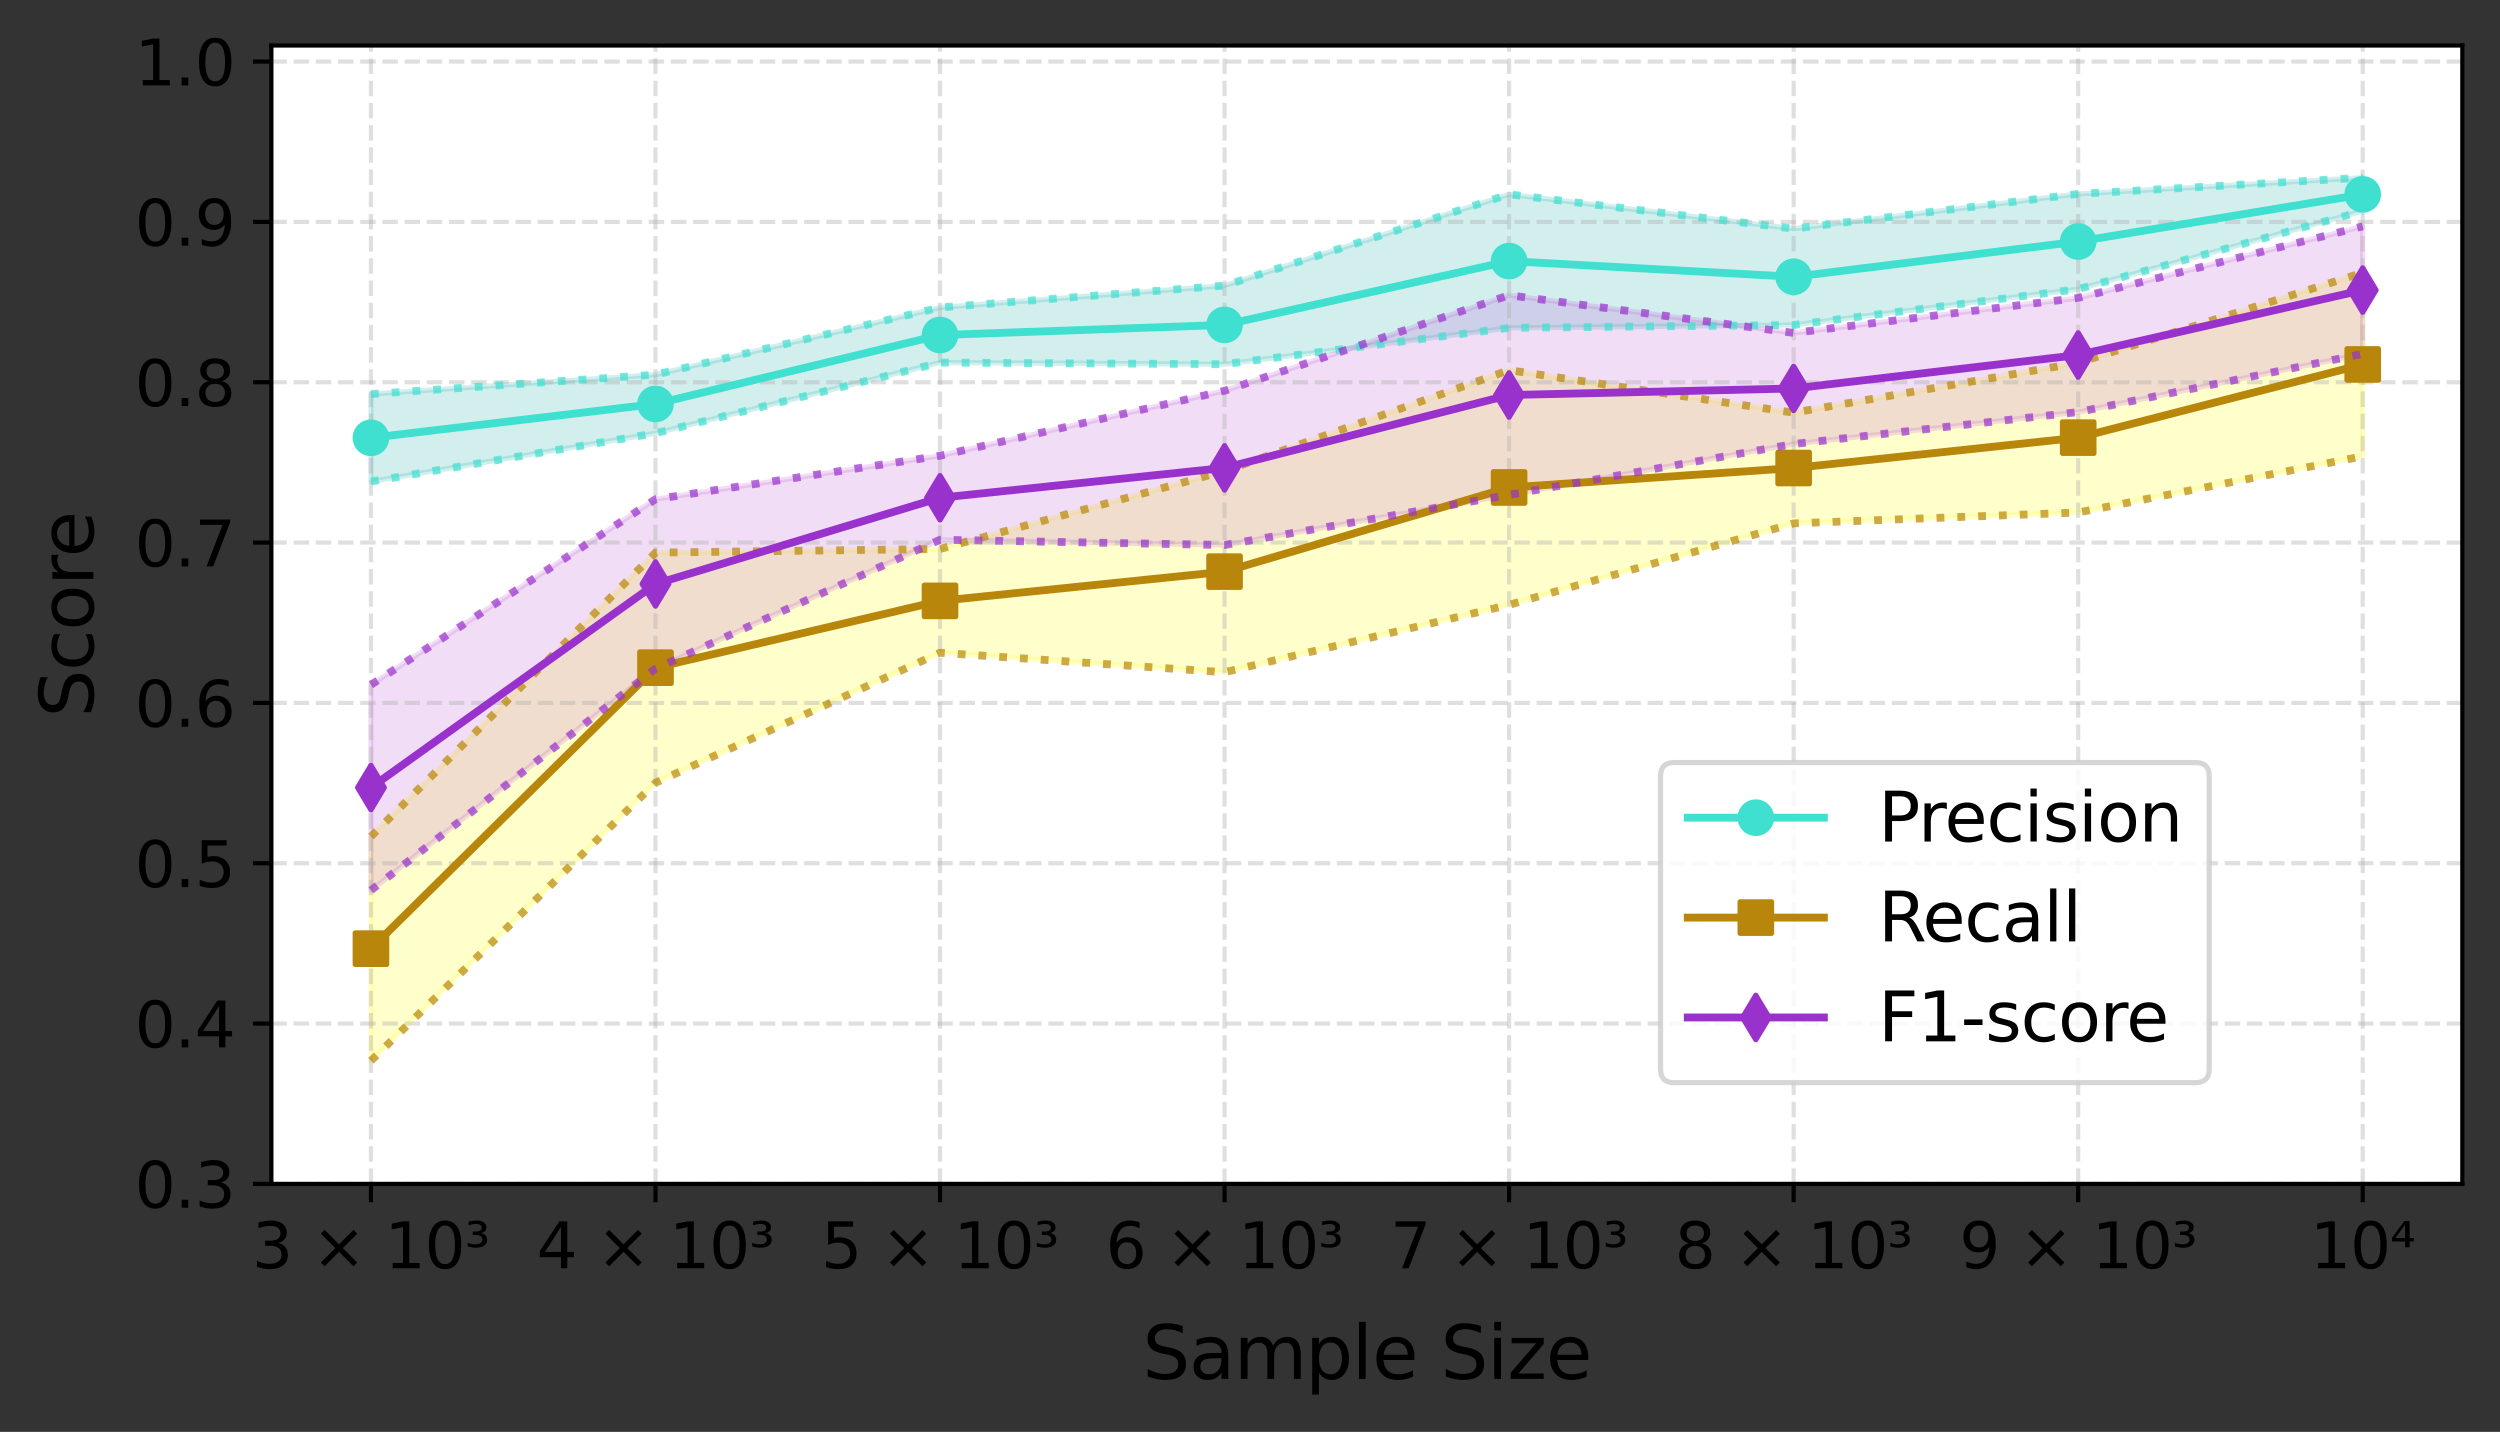 <?xml version="1.0" encoding="utf-8" standalone="no"?>
<!DOCTYPE svg PUBLIC "-//W3C//DTD SVG 1.1//EN"
  "http://www.w3.org/Graphics/SVG/1.1/DTD/svg11.dtd">
<svg xmlns:xlink="http://www.w3.org/1999/xlink" width="477.533pt" height="273.5pt" viewBox="0 0 477.533 273.5" xmlns="http://www.w3.org/2000/svg" version="1.1">
 <rect x="0" y="0" width="477.533" height="273.5" fill="#333333" stroke="none"/>
 <defs>
  <style type="text/css">*{stroke-linejoin: round; stroke-linecap: butt}</style>
 </defs>
 <g id="figure_1">
  <g id="patch_1">
   <path d="M 0 273.5 
L 477.533 273.5 
L 477.533 0 
L 0 0 
L 0 273.5 
z
" style="fill: none"/>
  </g>
  <g id="axes_1">
   <g id="patch_2">
    <path d="M 51.833 226.137 
L 470.333 226.137 
L 470.333 8.697 
L 51.833 8.697 
z
" style="fill: #ffffff"/>
   </g>
   <g id="PolyCollection_1">
    <defs>
     <path id="m865edeae38" d="M 70.856 -198.227 
L 70.856 -181.518 
L 125.207 -190.754 
L 179.557 -204.242 
L 233.908 -203.937 
L 288.258 -210.871 
L 342.609 -211.429 
L 396.96 -218.275 
L 451.31 -233.193 
L 451.31 -239.554 
L 451.31 -239.554 
L 396.96 -236.458 
L 342.609 -229.815 
L 288.258 -236.38 
L 233.908 -218.945 
L 179.557 -214.766 
L 125.207 -201.932 
L 70.856 -198.227 
z
" style="stroke: #20b2aa; stroke-opacity: 0.2"/>
    </defs>
    <g clip-path="url(#pf0fdf00e64)">
     <use xlink:href="#m865edeae38" x="0" y="273.5" style="fill: #20b2aa; fill-opacity: 0.2; stroke: #20b2aa; stroke-opacity: 0.2"/>
    </g>
   </g>
   <g id="PolyCollection_2">
    <defs>
     <path id="mee6e43aada" d="M 70.856 -113.708 
L 70.856 -70.878 
L 125.207 -123.984 
L 179.557 -148.816 
L 233.908 -145.096 
L 288.258 -157.972 
L 342.609 -173.527 
L 396.96 -175.608 
L 451.31 -186.348 
L 451.31 -221.415 
L 451.31 -221.415 
L 396.96 -204.205 
L 342.609 -194.671 
L 288.258 -202.801 
L 233.908 -183.527 
L 179.557 -168.637 
L 125.207 -167.942 
L 70.856 -113.708 
z
" style="stroke: #ffff00; stroke-opacity: 0.2"/>
    </defs>
    <g clip-path="url(#pf0fdf00e64)">
     <use xlink:href="#mee6e43aada" x="0" y="273.5" style="fill: #ffff00; fill-opacity: 0.2; stroke: #ffff00; stroke-opacity: 0.2"/>
    </g>
   </g>
   <g id="PolyCollection_3">
    <defs>
     <path id="mbe417d65ab" d="M 70.856 -142.695 
L 70.856 -103.438 
L 125.207 -145.78 
L 179.557 -170.401 
L 233.908 -169.391 
L 288.258 -178.975 
L 342.609 -188.689 
L 396.96 -194.79 
L 451.31 -205.912 
L 451.31 -230.263 
L 451.31 -230.263 
L 396.96 -216.589 
L 342.609 -209.91 
L 288.258 -217.116 
L 233.908 -198.862 
L 179.557 -186.449 
L 125.207 -178.14 
L 70.856 -142.695 
z
" style="stroke: #ba55d3; stroke-opacity: 0.2"/>
    </defs>
    <g clip-path="url(#pf0fdf00e64)">
     <use xlink:href="#mbe417d65ab" x="0" y="273.5" style="fill: #ba55d3; fill-opacity: 0.2; stroke: #ba55d3; stroke-opacity: 0.2"/>
    </g>
   </g>
   <g id="matplotlib.axis_1">
    <g id="xtick_1">
     <g id="line2d_1">
      <path d="M 70.856 226.137 
L 70.856 8.697 
" clip-path="url(#pf0fdf00e64)" style="fill: none; stroke-dasharray: 2.96,1.28; stroke-dashoffset: 0; stroke: #b0b0b0; stroke-opacity: 0.4; stroke-width: 0.8"/>
     </g>
     <g id="line2d_2">
      <defs>
       <path id="m8a45570d81" d="M 0 0 
L 0 3.5 
" style="stroke: #000000; stroke-width: 0.8"/>
      </defs>
      <g>
       <use xlink:href="#m8a45570d81" x="70.856" y="226.137" style="stroke: #000000; stroke-width: 0.8"/>
      </g>
     </g>
     <g id="text_1">
      <!-- 3 × 10³ -->
      <g transform="translate(48.156 242.255)scale(0.12 -0.12)">
       <defs>
        <path id="DejaVuSans-33" d="M 2597 2516 
Q 3050 2419 3304 2112 
Q 3559 1806 3559 1356 
Q 3559 666 3084 287 
Q 2609 -91 1734 -91 
Q 1441 -91 1130 -33 
Q 819 25 488 141 
L 488 750 
Q 750 597 1062 519 
Q 1375 441 1716 441 
Q 2309 441 2620 675 
Q 2931 909 2931 1356 
Q 2931 1769 2642 2001 
Q 2353 2234 1838 2234 
L 1294 2234 
L 1294 2753 
L 1863 2753 
Q 2328 2753 2575 2939 
Q 2822 3125 2822 3475 
Q 2822 3834 2567 4026 
Q 2313 4219 1838 4219 
Q 1578 4219 1281 4162 
Q 984 4106 628 3988 
L 628 4550 
Q 988 4650 1302 4700 
Q 1616 4750 1894 4750 
Q 2613 4750 3031 4423 
Q 3450 4097 3450 3541 
Q 3450 3153 3228 2886 
Q 3006 2619 2597 2516 
z
" transform="scale(0.016)"/>
        <path id="DejaVuSans-20" transform="scale(0.016)"/>
        <path id="DejaVuSans-d7" d="M 4488 3438 
L 3059 2003 
L 4488 575 
L 4116 197 
L 2681 1631 
L 1247 197 
L 878 575 
L 2303 2003 
L 878 3438 
L 1247 3816 
L 2681 2381 
L 4116 3816 
L 4488 3438 
z
" transform="scale(0.016)"/>
        <path id="DejaVuSans-31" d="M 794 531 
L 1825 531 
L 1825 4091 
L 703 3866 
L 703 4441 
L 1819 4666 
L 2450 4666 
L 2450 531 
L 3481 531 
L 3481 0 
L 794 0 
L 794 531 
z
" transform="scale(0.016)"/>
        <path id="DejaVuSans-30" d="M 2034 4250 
Q 1547 4250 1301 3770 
Q 1056 3291 1056 2328 
Q 1056 1369 1301 889 
Q 1547 409 2034 409 
Q 2525 409 2770 889 
Q 3016 1369 3016 2328 
Q 3016 3291 2770 3770 
Q 2525 4250 2034 4250 
z
M 2034 4750 
Q 2819 4750 3233 4129 
Q 3647 3509 3647 2328 
Q 3647 1150 3233 529 
Q 2819 -91 2034 -91 
Q 1250 -91 836 529 
Q 422 1150 422 2328 
Q 422 3509 836 4129 
Q 1250 4750 2034 4750 
z
" transform="scale(0.016)"/>
        <path id="DejaVuSans-b3" d="M 1638 3500 
Q 1925 3444 2083 3273 
Q 2241 3103 2241 2847 
Q 2241 2459 1944 2250 
Q 1647 2041 1094 2041 
Q 916 2041 720 2073 
Q 525 2106 306 2169 
L 306 2547 
Q 469 2463 655 2422 
Q 841 2381 1050 2381 
Q 1391 2381 1578 2504 
Q 1766 2628 1766 2847 
Q 1766 3078 1592 3197 
Q 1419 3316 1081 3316 
L 813 3316 
L 813 3653 
L 1106 3653 
Q 1400 3653 1551 3751 
Q 1703 3850 1703 4038 
Q 1703 4219 1547 4314 
Q 1391 4409 1094 4409 
Q 969 4409 809 4381 
Q 650 4353 397 4281 
L 397 4641 
Q 625 4694 825 4722 
Q 1025 4750 1197 4750 
Q 1647 4750 1911 4565 
Q 2175 4381 2175 4072 
Q 2175 3856 2034 3706 
Q 1894 3556 1638 3500 
z
" transform="scale(0.016)"/>
       </defs>
       <use xlink:href="#DejaVuSans-33"/>
       <use xlink:href="#DejaVuSans-20" x="63.623"/>
       <use xlink:href="#DejaVuSans-d7" x="95.41"/>
       <use xlink:href="#DejaVuSans-20" x="179.199"/>
       <use xlink:href="#DejaVuSans-31" x="210.986"/>
       <use xlink:href="#DejaVuSans-30" x="274.609"/>
       <use xlink:href="#DejaVuSans-b3" x="338.232"/>
      </g>
     </g>
    </g>
    <g id="xtick_2">
     <g id="line2d_3">
      <path d="M 125.207 226.137 
L 125.207 8.697 
" clip-path="url(#pf0fdf00e64)" style="fill: none; stroke-dasharray: 2.96,1.28; stroke-dashoffset: 0; stroke: #b0b0b0; stroke-opacity: 0.4; stroke-width: 0.8"/>
     </g>
     <g id="line2d_4">
      <g>
       <use xlink:href="#m8a45570d81" x="125.207" y="226.137" style="stroke: #000000; stroke-width: 0.8"/>
      </g>
     </g>
     <g id="text_2">
      <!-- 4 × 10³ -->
      <g transform="translate(102.507 242.255)scale(0.12 -0.12)">
       <defs>
        <path id="DejaVuSans-34" d="M 2419 4116 
L 825 1625 
L 2419 1625 
L 2419 4116 
z
M 2253 4666 
L 3047 4666 
L 3047 1625 
L 3713 1625 
L 3713 1100 
L 3047 1100 
L 3047 0 
L 2419 0 
L 2419 1100 
L 313 1100 
L 313 1709 
L 2253 4666 
z
" transform="scale(0.016)"/>
       </defs>
       <use xlink:href="#DejaVuSans-34"/>
       <use xlink:href="#DejaVuSans-20" x="63.623"/>
       <use xlink:href="#DejaVuSans-d7" x="95.41"/>
       <use xlink:href="#DejaVuSans-20" x="179.199"/>
       <use xlink:href="#DejaVuSans-31" x="210.986"/>
       <use xlink:href="#DejaVuSans-30" x="274.609"/>
       <use xlink:href="#DejaVuSans-b3" x="338.232"/>
      </g>
     </g>
    </g>
    <g id="xtick_3">
     <g id="line2d_5">
      <path d="M 179.557 226.137 
L 179.557 8.697 
" clip-path="url(#pf0fdf00e64)" style="fill: none; stroke-dasharray: 2.96,1.28; stroke-dashoffset: 0; stroke: #b0b0b0; stroke-opacity: 0.4; stroke-width: 0.8"/>
     </g>
     <g id="line2d_6">
      <g>
       <use xlink:href="#m8a45570d81" x="179.557" y="226.137" style="stroke: #000000; stroke-width: 0.8"/>
      </g>
     </g>
     <g id="text_3">
      <!-- 5 × 10³ -->
      <g transform="translate(156.857 242.255)scale(0.12 -0.12)">
       <defs>
        <path id="DejaVuSans-35" d="M 691 4666 
L 3169 4666 
L 3169 4134 
L 1269 4134 
L 1269 2991 
Q 1406 3038 1543 3061 
Q 1681 3084 1819 3084 
Q 2600 3084 3056 2656 
Q 3513 2228 3513 1497 
Q 3513 744 3044 326 
Q 2575 -91 1722 -91 
Q 1428 -91 1123 -41 
Q 819 9 494 109 
L 494 744 
Q 775 591 1075 516 
Q 1375 441 1709 441 
Q 2250 441 2565 725 
Q 2881 1009 2881 1497 
Q 2881 1984 2565 2268 
Q 2250 2553 1709 2553 
Q 1456 2553 1204 2497 
Q 953 2441 691 2322 
L 691 4666 
z
" transform="scale(0.016)"/>
       </defs>
       <use xlink:href="#DejaVuSans-35"/>
       <use xlink:href="#DejaVuSans-20" x="63.623"/>
       <use xlink:href="#DejaVuSans-d7" x="95.41"/>
       <use xlink:href="#DejaVuSans-20" x="179.199"/>
       <use xlink:href="#DejaVuSans-31" x="210.986"/>
       <use xlink:href="#DejaVuSans-30" x="274.609"/>
       <use xlink:href="#DejaVuSans-b3" x="338.232"/>
      </g>
     </g>
    </g>
    <g id="xtick_4">
     <g id="line2d_7">
      <path d="M 233.908 226.137 
L 233.908 8.697 
" clip-path="url(#pf0fdf00e64)" style="fill: none; stroke-dasharray: 2.96,1.28; stroke-dashoffset: 0; stroke: #b0b0b0; stroke-opacity: 0.4; stroke-width: 0.8"/>
     </g>
     <g id="line2d_8">
      <g>
       <use xlink:href="#m8a45570d81" x="233.908" y="226.137" style="stroke: #000000; stroke-width: 0.8"/>
      </g>
     </g>
     <g id="text_4">
      <!-- 6 × 10³ -->
      <g transform="translate(211.208 242.255)scale(0.12 -0.12)">
       <defs>
        <path id="DejaVuSans-36" d="M 2113 2584 
Q 1688 2584 1439 2293 
Q 1191 2003 1191 1497 
Q 1191 994 1439 701 
Q 1688 409 2113 409 
Q 2538 409 2786 701 
Q 3034 994 3034 1497 
Q 3034 2003 2786 2293 
Q 2538 2584 2113 2584 
z
M 3366 4563 
L 3366 3988 
Q 3128 4100 2886 4159 
Q 2644 4219 2406 4219 
Q 1781 4219 1451 3797 
Q 1122 3375 1075 2522 
Q 1259 2794 1537 2939 
Q 1816 3084 2150 3084 
Q 2853 3084 3261 2657 
Q 3669 2231 3669 1497 
Q 3669 778 3244 343 
Q 2819 -91 2113 -91 
Q 1303 -91 875 529 
Q 447 1150 447 2328 
Q 447 3434 972 4092 
Q 1497 4750 2381 4750 
Q 2619 4750 2861 4703 
Q 3103 4656 3366 4563 
z
" transform="scale(0.016)"/>
       </defs>
       <use xlink:href="#DejaVuSans-36"/>
       <use xlink:href="#DejaVuSans-20" x="63.623"/>
       <use xlink:href="#DejaVuSans-d7" x="95.41"/>
       <use xlink:href="#DejaVuSans-20" x="179.199"/>
       <use xlink:href="#DejaVuSans-31" x="210.986"/>
       <use xlink:href="#DejaVuSans-30" x="274.609"/>
       <use xlink:href="#DejaVuSans-b3" x="338.232"/>
      </g>
     </g>
    </g>
    <g id="xtick_5">
     <g id="line2d_9">
      <path d="M 288.258 226.137 
L 288.258 8.697 
" clip-path="url(#pf0fdf00e64)" style="fill: none; stroke-dasharray: 2.96,1.28; stroke-dashoffset: 0; stroke: #b0b0b0; stroke-opacity: 0.4; stroke-width: 0.8"/>
     </g>
     <g id="line2d_10">
      <g>
       <use xlink:href="#m8a45570d81" x="288.258" y="226.137" style="stroke: #000000; stroke-width: 0.8"/>
      </g>
     </g>
     <g id="text_5">
      <!-- 7 × 10³ -->
      <g transform="translate(265.559 242.255)scale(0.12 -0.12)">
       <defs>
        <path id="DejaVuSans-37" d="M 525 4666 
L 3525 4666 
L 3525 4397 
L 1831 0 
L 1172 0 
L 2766 4134 
L 525 4134 
L 525 4666 
z
" transform="scale(0.016)"/>
       </defs>
       <use xlink:href="#DejaVuSans-37"/>
       <use xlink:href="#DejaVuSans-20" x="63.623"/>
       <use xlink:href="#DejaVuSans-d7" x="95.41"/>
       <use xlink:href="#DejaVuSans-20" x="179.199"/>
       <use xlink:href="#DejaVuSans-31" x="210.986"/>
       <use xlink:href="#DejaVuSans-30" x="274.609"/>
       <use xlink:href="#DejaVuSans-b3" x="338.232"/>
      </g>
     </g>
    </g>
    <g id="xtick_6">
     <g id="line2d_11">
      <path d="M 342.609 226.137 
L 342.609 8.697 
" clip-path="url(#pf0fdf00e64)" style="fill: none; stroke-dasharray: 2.96,1.28; stroke-dashoffset: 0; stroke: #b0b0b0; stroke-opacity: 0.4; stroke-width: 0.8"/>
     </g>
     <g id="line2d_12">
      <g>
       <use xlink:href="#m8a45570d81" x="342.609" y="226.137" style="stroke: #000000; stroke-width: 0.8"/>
      </g>
     </g>
     <g id="text_6">
      <!-- 8 × 10³ -->
      <g transform="translate(319.909 242.255)scale(0.12 -0.12)">
       <defs>
        <path id="DejaVuSans-38" d="M 2034 2216 
Q 1584 2216 1326 1975 
Q 1069 1734 1069 1313 
Q 1069 891 1326 650 
Q 1584 409 2034 409 
Q 2484 409 2743 651 
Q 3003 894 3003 1313 
Q 3003 1734 2745 1975 
Q 2488 2216 2034 2216 
z
M 1403 2484 
Q 997 2584 770 2862 
Q 544 3141 544 3541 
Q 544 4100 942 4425 
Q 1341 4750 2034 4750 
Q 2731 4750 3128 4425 
Q 3525 4100 3525 3541 
Q 3525 3141 3298 2862 
Q 3072 2584 2669 2484 
Q 3125 2378 3379 2068 
Q 3634 1759 3634 1313 
Q 3634 634 3220 271 
Q 2806 -91 2034 -91 
Q 1263 -91 848 271 
Q 434 634 434 1313 
Q 434 1759 690 2068 
Q 947 2378 1403 2484 
z
M 1172 3481 
Q 1172 3119 1398 2916 
Q 1625 2713 2034 2713 
Q 2441 2713 2670 2916 
Q 2900 3119 2900 3481 
Q 2900 3844 2670 4047 
Q 2441 4250 2034 4250 
Q 1625 4250 1398 4047 
Q 1172 3844 1172 3481 
z
" transform="scale(0.016)"/>
       </defs>
       <use xlink:href="#DejaVuSans-38"/>
       <use xlink:href="#DejaVuSans-20" x="63.623"/>
       <use xlink:href="#DejaVuSans-d7" x="95.41"/>
       <use xlink:href="#DejaVuSans-20" x="179.199"/>
       <use xlink:href="#DejaVuSans-31" x="210.986"/>
       <use xlink:href="#DejaVuSans-30" x="274.609"/>
       <use xlink:href="#DejaVuSans-b3" x="338.232"/>
      </g>
     </g>
    </g>
    <g id="xtick_7">
     <g id="line2d_13">
      <path d="M 396.96 226.137 
L 396.96 8.697 
" clip-path="url(#pf0fdf00e64)" style="fill: none; stroke-dasharray: 2.96,1.28; stroke-dashoffset: 0; stroke: #b0b0b0; stroke-opacity: 0.4; stroke-width: 0.8"/>
     </g>
     <g id="line2d_14">
      <g>
       <use xlink:href="#m8a45570d81" x="396.96" y="226.137" style="stroke: #000000; stroke-width: 0.8"/>
      </g>
     </g>
     <g id="text_7">
      <!-- 9 × 10³ -->
      <g transform="translate(374.26 242.255)scale(0.12 -0.12)">
       <defs>
        <path id="DejaVuSans-39" d="M 703 97 
L 703 672 
Q 941 559 1184 500 
Q 1428 441 1663 441 
Q 2288 441 2617 861 
Q 2947 1281 2994 2138 
Q 2813 1869 2534 1725 
Q 2256 1581 1919 1581 
Q 1219 1581 811 2004 
Q 403 2428 403 3163 
Q 403 3881 828 4315 
Q 1253 4750 1959 4750 
Q 2769 4750 3195 4129 
Q 3622 3509 3622 2328 
Q 3622 1225 3098 567 
Q 2575 -91 1691 -91 
Q 1453 -91 1209 -44 
Q 966 3 703 97 
z
M 1959 2075 
Q 2384 2075 2632 2365 
Q 2881 2656 2881 3163 
Q 2881 3666 2632 3958 
Q 2384 4250 1959 4250 
Q 1534 4250 1286 3958 
Q 1038 3666 1038 3163 
Q 1038 2656 1286 2365 
Q 1534 2075 1959 2075 
z
" transform="scale(0.016)"/>
       </defs>
       <use xlink:href="#DejaVuSans-39"/>
       <use xlink:href="#DejaVuSans-20" x="63.623"/>
       <use xlink:href="#DejaVuSans-d7" x="95.41"/>
       <use xlink:href="#DejaVuSans-20" x="179.199"/>
       <use xlink:href="#DejaVuSans-31" x="210.986"/>
       <use xlink:href="#DejaVuSans-30" x="274.609"/>
       <use xlink:href="#DejaVuSans-b3" x="338.232"/>
      </g>
     </g>
    </g>
    <g id="xtick_8">
     <g id="line2d_15">
      <path d="M 451.31 226.137 
L 451.31 8.697 
" clip-path="url(#pf0fdf00e64)" style="fill: none; stroke-dasharray: 2.96,1.28; stroke-dashoffset: 0; stroke: #b0b0b0; stroke-opacity: 0.4; stroke-width: 0.8"/>
     </g>
     <g id="line2d_16">
      <g>
       <use xlink:href="#m8a45570d81" x="451.31" y="226.137" style="stroke: #000000; stroke-width: 0.8"/>
      </g>
     </g>
     <g id="text_8">
      <!-- 10⁴ -->
      <g transform="translate(441.27 242.255)scale(0.12 -0.12)">
       <defs>
        <path id="DejaVuSans-2074" d="M 1491 4319 
L 525 3009 
L 1491 3009 
L 1491 4319 
z
M 1422 4697 
L 1941 4697 
L 1941 3009 
L 2363 3009 
L 2363 2669 
L 1941 2669 
L 1941 2088 
L 1491 2088 
L 1491 2669 
L 197 2669 
L 197 3047 
L 1422 4697 
z
" transform="scale(0.016)"/>
       </defs>
       <use xlink:href="#DejaVuSans-31"/>
       <use xlink:href="#DejaVuSans-30" x="63.623"/>
       <use xlink:href="#DejaVuSans-2074" x="127.246"/>
      </g>
     </g>
    </g>
    <g id="text_9">
     <!-- Sample Size -->
     <g transform="translate(218.241 263.388)scale(0.14 -0.14)">
      <defs>
       <path id="DejaVuSans-53" d="M 3425 4513 
L 3425 3897 
Q 3066 4069 2747 4153 
Q 2428 4238 2131 4238 
Q 1616 4238 1336 4038 
Q 1056 3838 1056 3469 
Q 1056 3159 1242 3001 
Q 1428 2844 1947 2747 
L 2328 2669 
Q 3034 2534 3370 2195 
Q 3706 1856 3706 1288 
Q 3706 609 3251 259 
Q 2797 -91 1919 -91 
Q 1588 -91 1214 -16 
Q 841 59 441 206 
L 441 856 
Q 825 641 1194 531 
Q 1563 422 1919 422 
Q 2459 422 2753 634 
Q 3047 847 3047 1241 
Q 3047 1584 2836 1778 
Q 2625 1972 2144 2069 
L 1759 2144 
Q 1053 2284 737 2584 
Q 422 2884 422 3419 
Q 422 4038 858 4394 
Q 1294 4750 2059 4750 
Q 2388 4750 2728 4690 
Q 3069 4631 3425 4513 
z
" transform="scale(0.016)"/>
       <path id="DejaVuSans-61" d="M 2194 1759 
Q 1497 1759 1228 1600 
Q 959 1441 959 1056 
Q 959 750 1161 570 
Q 1363 391 1709 391 
Q 2188 391 2477 730 
Q 2766 1069 2766 1631 
L 2766 1759 
L 2194 1759 
z
M 3341 1997 
L 3341 0 
L 2766 0 
L 2766 531 
Q 2569 213 2275 61 
Q 1981 -91 1556 -91 
Q 1019 -91 701 211 
Q 384 513 384 1019 
Q 384 1609 779 1909 
Q 1175 2209 1959 2209 
L 2766 2209 
L 2766 2266 
Q 2766 2663 2505 2880 
Q 2244 3097 1772 3097 
Q 1472 3097 1187 3025 
Q 903 2953 641 2809 
L 641 3341 
Q 956 3463 1253 3523 
Q 1550 3584 1831 3584 
Q 2591 3584 2966 3190 
Q 3341 2797 3341 1997 
z
" transform="scale(0.016)"/>
       <path id="DejaVuSans-6d" d="M 3328 2828 
Q 3544 3216 3844 3400 
Q 4144 3584 4550 3584 
Q 5097 3584 5394 3201 
Q 5691 2819 5691 2113 
L 5691 0 
L 5113 0 
L 5113 2094 
Q 5113 2597 4934 2840 
Q 4756 3084 4391 3084 
Q 3944 3084 3684 2787 
Q 3425 2491 3425 1978 
L 3425 0 
L 2847 0 
L 2847 2094 
Q 2847 2600 2669 2842 
Q 2491 3084 2119 3084 
Q 1678 3084 1418 2786 
Q 1159 2488 1159 1978 
L 1159 0 
L 581 0 
L 581 3500 
L 1159 3500 
L 1159 2956 
Q 1356 3278 1631 3431 
Q 1906 3584 2284 3584 
Q 2666 3584 2933 3390 
Q 3200 3197 3328 2828 
z
" transform="scale(0.016)"/>
       <path id="DejaVuSans-70" d="M 1159 525 
L 1159 -1331 
L 581 -1331 
L 581 3500 
L 1159 3500 
L 1159 2969 
Q 1341 3281 1617 3432 
Q 1894 3584 2278 3584 
Q 2916 3584 3314 3078 
Q 3713 2572 3713 1747 
Q 3713 922 3314 415 
Q 2916 -91 2278 -91 
Q 1894 -91 1617 61 
Q 1341 213 1159 525 
z
M 3116 1747 
Q 3116 2381 2855 2742 
Q 2594 3103 2138 3103 
Q 1681 3103 1420 2742 
Q 1159 2381 1159 1747 
Q 1159 1113 1420 752 
Q 1681 391 2138 391 
Q 2594 391 2855 752 
Q 3116 1113 3116 1747 
z
" transform="scale(0.016)"/>
       <path id="DejaVuSans-6c" d="M 603 4863 
L 1178 4863 
L 1178 0 
L 603 0 
L 603 4863 
z
" transform="scale(0.016)"/>
       <path id="DejaVuSans-65" d="M 3597 1894 
L 3597 1613 
L 953 1613 
Q 991 1019 1311 708 
Q 1631 397 2203 397 
Q 2534 397 2845 478 
Q 3156 559 3463 722 
L 3463 178 
Q 3153 47 2828 -22 
Q 2503 -91 2169 -91 
Q 1331 -91 842 396 
Q 353 884 353 1716 
Q 353 2575 817 3079 
Q 1281 3584 2069 3584 
Q 2775 3584 3186 3129 
Q 3597 2675 3597 1894 
z
M 3022 2063 
Q 3016 2534 2758 2815 
Q 2500 3097 2075 3097 
Q 1594 3097 1305 2825 
Q 1016 2553 972 2059 
L 3022 2063 
z
" transform="scale(0.016)"/>
       <path id="DejaVuSans-69" d="M 603 3500 
L 1178 3500 
L 1178 0 
L 603 0 
L 603 3500 
z
M 603 4863 
L 1178 4863 
L 1178 4134 
L 603 4134 
L 603 4863 
z
" transform="scale(0.016)"/>
       <path id="DejaVuSans-7a" d="M 353 3500 
L 3084 3500 
L 3084 2975 
L 922 459 
L 3084 459 
L 3084 0 
L 275 0 
L 275 525 
L 2438 3041 
L 353 3041 
L 353 3500 
z
" transform="scale(0.016)"/>
      </defs>
      <use xlink:href="#DejaVuSans-53"/>
      <use xlink:href="#DejaVuSans-61" x="63.477"/>
      <use xlink:href="#DejaVuSans-6d" x="124.756"/>
      <use xlink:href="#DejaVuSans-70" x="222.168"/>
      <use xlink:href="#DejaVuSans-6c" x="285.645"/>
      <use xlink:href="#DejaVuSans-65" x="313.428"/>
      <use xlink:href="#DejaVuSans-20" x="374.951"/>
      <use xlink:href="#DejaVuSans-53" x="406.738"/>
      <use xlink:href="#DejaVuSans-69" x="470.215"/>
      <use xlink:href="#DejaVuSans-7a" x="497.998"/>
      <use xlink:href="#DejaVuSans-65" x="550.488"/>
     </g>
    </g>
   </g>
   <g id="matplotlib.axis_2">
    <g id="ytick_1">
     <g id="line2d_17">
      <path d="M 51.833 226.137 
L 470.333 226.137 
" clip-path="url(#pf0fdf00e64)" style="fill: none; stroke-dasharray: 2.96,1.28; stroke-dashoffset: 0; stroke: #b0b0b0; stroke-opacity: 0.4; stroke-width: 0.8"/>
     </g>
     <g id="line2d_18">
      <defs>
       <path id="m8ce9876873" d="M 0 0 
L -3.5 0 
" style="stroke: #000000; stroke-width: 0.8"/>
      </defs>
      <g>
       <use xlink:href="#m8ce9876873" x="51.833" y="226.137" style="stroke: #000000; stroke-width: 0.8"/>
      </g>
     </g>
     <g id="text_10">
      <!-- 0.3 -->
      <g transform="translate(25.749 230.696)scale(0.12 -0.12)">
       <defs>
        <path id="DejaVuSans-2e" d="M 684 794 
L 1344 794 
L 1344 0 
L 684 0 
L 684 794 
z
" transform="scale(0.016)"/>
       </defs>
       <use xlink:href="#DejaVuSans-30"/>
       <use xlink:href="#DejaVuSans-2e" x="63.623"/>
       <use xlink:href="#DejaVuSans-33" x="95.41"/>
      </g>
     </g>
    </g>
    <g id="ytick_2">
     <g id="line2d_19">
      <path d="M 51.833 195.511 
L 470.333 195.511 
" clip-path="url(#pf0fdf00e64)" style="fill: none; stroke-dasharray: 2.96,1.28; stroke-dashoffset: 0; stroke: #b0b0b0; stroke-opacity: 0.4; stroke-width: 0.8"/>
     </g>
     <g id="line2d_20">
      <g>
       <use xlink:href="#m8ce9876873" x="51.833" y="195.511" style="stroke: #000000; stroke-width: 0.8"/>
      </g>
     </g>
     <g id="text_11">
      <!-- 0.4 -->
      <g transform="translate(25.749 200.07)scale(0.12 -0.12)">
       <use xlink:href="#DejaVuSans-30"/>
       <use xlink:href="#DejaVuSans-2e" x="63.623"/>
       <use xlink:href="#DejaVuSans-34" x="95.41"/>
      </g>
     </g>
    </g>
    <g id="ytick_3">
     <g id="line2d_21">
      <path d="M 51.833 164.886 
L 470.333 164.886 
" clip-path="url(#pf0fdf00e64)" style="fill: none; stroke-dasharray: 2.96,1.28; stroke-dashoffset: 0; stroke: #b0b0b0; stroke-opacity: 0.4; stroke-width: 0.8"/>
     </g>
     <g id="line2d_22">
      <g>
       <use xlink:href="#m8ce9876873" x="51.833" y="164.886" style="stroke: #000000; stroke-width: 0.8"/>
      </g>
     </g>
     <g id="text_12">
      <!-- 0.5 -->
      <g transform="translate(25.749 169.445)scale(0.12 -0.12)">
       <use xlink:href="#DejaVuSans-30"/>
       <use xlink:href="#DejaVuSans-2e" x="63.623"/>
       <use xlink:href="#DejaVuSans-35" x="95.41"/>
      </g>
     </g>
    </g>
    <g id="ytick_4">
     <g id="line2d_23">
      <path d="M 51.833 134.26 
L 470.333 134.26 
" clip-path="url(#pf0fdf00e64)" style="fill: none; stroke-dasharray: 2.96,1.28; stroke-dashoffset: 0; stroke: #b0b0b0; stroke-opacity: 0.4; stroke-width: 0.8"/>
     </g>
     <g id="line2d_24">
      <g>
       <use xlink:href="#m8ce9876873" x="51.833" y="134.26" style="stroke: #000000; stroke-width: 0.8"/>
      </g>
     </g>
     <g id="text_13">
      <!-- 0.6 -->
      <g transform="translate(25.749 138.82)scale(0.12 -0.12)">
       <use xlink:href="#DejaVuSans-30"/>
       <use xlink:href="#DejaVuSans-2e" x="63.623"/>
       <use xlink:href="#DejaVuSans-36" x="95.41"/>
      </g>
     </g>
    </g>
    <g id="ytick_5">
     <g id="line2d_25">
      <path d="M 51.833 103.635 
L 470.333 103.635 
" clip-path="url(#pf0fdf00e64)" style="fill: none; stroke-dasharray: 2.96,1.28; stroke-dashoffset: 0; stroke: #b0b0b0; stroke-opacity: 0.4; stroke-width: 0.8"/>
     </g>
     <g id="line2d_26">
      <g>
       <use xlink:href="#m8ce9876873" x="51.833" y="103.635" style="stroke: #000000; stroke-width: 0.8"/>
      </g>
     </g>
     <g id="text_14">
      <!-- 0.7 -->
      <g transform="translate(25.749 108.194)scale(0.12 -0.12)">
       <use xlink:href="#DejaVuSans-30"/>
       <use xlink:href="#DejaVuSans-2e" x="63.623"/>
       <use xlink:href="#DejaVuSans-37" x="95.41"/>
      </g>
     </g>
    </g>
    <g id="ytick_6">
     <g id="line2d_27">
      <path d="M 51.833 73.01 
L 470.333 73.01 
" clip-path="url(#pf0fdf00e64)" style="fill: none; stroke-dasharray: 2.96,1.28; stroke-dashoffset: 0; stroke: #b0b0b0; stroke-opacity: 0.4; stroke-width: 0.8"/>
     </g>
     <g id="line2d_28">
      <g>
       <use xlink:href="#m8ce9876873" x="51.833" y="73.01" style="stroke: #000000; stroke-width: 0.8"/>
      </g>
     </g>
     <g id="text_15">
      <!-- 0.8 -->
      <g transform="translate(25.749 77.569)scale(0.12 -0.12)">
       <use xlink:href="#DejaVuSans-30"/>
       <use xlink:href="#DejaVuSans-2e" x="63.623"/>
       <use xlink:href="#DejaVuSans-38" x="95.41"/>
      </g>
     </g>
    </g>
    <g id="ytick_7">
     <g id="line2d_29">
      <path d="M 51.833 42.384 
L 470.333 42.384 
" clip-path="url(#pf0fdf00e64)" style="fill: none; stroke-dasharray: 2.96,1.28; stroke-dashoffset: 0; stroke: #b0b0b0; stroke-opacity: 0.4; stroke-width: 0.8"/>
     </g>
     <g id="line2d_30">
      <g>
       <use xlink:href="#m8ce9876873" x="51.833" y="42.384" style="stroke: #000000; stroke-width: 0.8"/>
      </g>
     </g>
     <g id="text_16">
      <!-- 0.9 -->
      <g transform="translate(25.749 46.943)scale(0.12 -0.12)">
       <use xlink:href="#DejaVuSans-30"/>
       <use xlink:href="#DejaVuSans-2e" x="63.623"/>
       <use xlink:href="#DejaVuSans-39" x="95.41"/>
      </g>
     </g>
    </g>
    <g id="ytick_8">
     <g id="line2d_31">
      <path d="M 51.833 11.759 
L 470.333 11.759 
" clip-path="url(#pf0fdf00e64)" style="fill: none; stroke-dasharray: 2.96,1.28; stroke-dashoffset: 0; stroke: #b0b0b0; stroke-opacity: 0.4; stroke-width: 0.8"/>
     </g>
     <g id="line2d_32">
      <g>
       <use xlink:href="#m8ce9876873" x="51.833" y="11.759" style="stroke: #000000; stroke-width: 0.8"/>
      </g>
     </g>
     <g id="text_17">
      <!-- 1.0 -->
      <g transform="translate(25.749 16.318)scale(0.12 -0.12)">
       <use xlink:href="#DejaVuSans-31"/>
       <use xlink:href="#DejaVuSans-2e" x="63.623"/>
       <use xlink:href="#DejaVuSans-30" x="95.41"/>
      </g>
     </g>
    </g>
    <g id="text_18">
     <!-- Score -->
     <g transform="translate(17.838 137.02)rotate(-90)scale(0.14 -0.14)">
      <defs>
       <path id="DejaVuSans-63" d="M 3122 3366 
L 3122 2828 
Q 2878 2963 2633 3030 
Q 2388 3097 2138 3097 
Q 1578 3097 1268 2742 
Q 959 2388 959 1747 
Q 959 1106 1268 751 
Q 1578 397 2138 397 
Q 2388 397 2633 464 
Q 2878 531 3122 666 
L 3122 134 
Q 2881 22 2623 -34 
Q 2366 -91 2075 -91 
Q 1284 -91 818 406 
Q 353 903 353 1747 
Q 353 2603 823 3093 
Q 1294 3584 2113 3584 
Q 2378 3584 2631 3529 
Q 2884 3475 3122 3366 
z
" transform="scale(0.016)"/>
       <path id="DejaVuSans-6f" d="M 1959 3097 
Q 1497 3097 1228 2736 
Q 959 2375 959 1747 
Q 959 1119 1226 758 
Q 1494 397 1959 397 
Q 2419 397 2687 759 
Q 2956 1122 2956 1747 
Q 2956 2369 2687 2733 
Q 2419 3097 1959 3097 
z
M 1959 3584 
Q 2709 3584 3137 3096 
Q 3566 2609 3566 1747 
Q 3566 888 3137 398 
Q 2709 -91 1959 -91 
Q 1206 -91 779 398 
Q 353 888 353 1747 
Q 353 2609 779 3096 
Q 1206 3584 1959 3584 
z
" transform="scale(0.016)"/>
       <path id="DejaVuSans-72" d="M 2631 2963 
Q 2534 3019 2420 3045 
Q 2306 3072 2169 3072 
Q 1681 3072 1420 2755 
Q 1159 2438 1159 1844 
L 1159 0 
L 581 0 
L 581 3500 
L 1159 3500 
L 1159 2956 
Q 1341 3275 1631 3429 
Q 1922 3584 2338 3584 
Q 2397 3584 2469 3576 
Q 2541 3569 2628 3553 
L 2631 2963 
z
" transform="scale(0.016)"/>
      </defs>
      <use xlink:href="#DejaVuSans-53"/>
      <use xlink:href="#DejaVuSans-63" x="63.477"/>
      <use xlink:href="#DejaVuSans-6f" x="118.457"/>
      <use xlink:href="#DejaVuSans-72" x="179.639"/>
      <use xlink:href="#DejaVuSans-65" x="218.502"/>
     </g>
    </g>
   </g>
   <g id="line2d_33">
    <path d="M 70.856 83.627 
L 125.207 77.157 
L 179.557 63.995 
L 233.908 62.059 
L 288.258 49.874 
L 342.609 52.878 
L 396.96 46.133 
L 451.31 37.126 
" clip-path="url(#pf0fdf00e64)" style="fill: none; stroke: #40e0d0; stroke-width: 1.5; stroke-linecap: square"/>
    <defs>
     <path id="mb9df376863" d="M 0 3 
C 0.796 3 1.559 2.684 2.121 2.121 
C 2.684 1.559 3 0.796 3 0 
C 3 -0.796 2.684 -1.559 2.121 -2.121 
C 1.559 -2.684 0.796 -3 0 -3 
C -0.796 -3 -1.559 -2.684 -2.121 -2.121 
C -2.684 -1.559 -3 -0.796 -3 0 
C -3 0.796 -2.684 1.559 -2.121 2.121 
C -1.559 2.684 -0.796 3 0 3 
z
" style="stroke: #40e0d0"/>
    </defs>
    <g clip-path="url(#pf0fdf00e64)">
     <use xlink:href="#mb9df376863" x="70.856" y="83.627" style="fill: #40e0d0; stroke: #40e0d0"/>
     <use xlink:href="#mb9df376863" x="125.207" y="77.157" style="fill: #40e0d0; stroke: #40e0d0"/>
     <use xlink:href="#mb9df376863" x="179.557" y="63.995" style="fill: #40e0d0; stroke: #40e0d0"/>
     <use xlink:href="#mb9df376863" x="233.908" y="62.059" style="fill: #40e0d0; stroke: #40e0d0"/>
     <use xlink:href="#mb9df376863" x="288.258" y="49.874" style="fill: #40e0d0; stroke: #40e0d0"/>
     <use xlink:href="#mb9df376863" x="342.609" y="52.878" style="fill: #40e0d0; stroke: #40e0d0"/>
     <use xlink:href="#mb9df376863" x="396.96" y="46.133" style="fill: #40e0d0; stroke: #40e0d0"/>
     <use xlink:href="#mb9df376863" x="451.31" y="37.126" style="fill: #40e0d0; stroke: #40e0d0"/>
    </g>
   </g>
   <g id="line2d_34">
    <path d="M 70.856 91.981 
L 125.207 82.746 
L 179.557 69.257 
L 233.908 69.563 
L 288.258 62.628 
L 342.609 62.071 
L 396.96 55.225 
L 451.31 40.307 
" clip-path="url(#pf0fdf00e64)" style="fill: none; stroke-dasharray: 1.5,2.475; stroke-dashoffset: 0; stroke: #40e0d0; stroke-opacity: 0.7; stroke-width: 1.5"/>
   </g>
   <g id="line2d_35">
    <path d="M 70.856 75.273 
L 125.207 71.568 
L 179.557 58.734 
L 233.908 54.555 
L 288.258 37.119 
L 342.609 43.684 
L 396.96 37.042 
L 451.31 33.946 
" clip-path="url(#pf0fdf00e64)" style="fill: none; stroke-dasharray: 1.5,2.475; stroke-dashoffset: 0; stroke: #40e0d0; stroke-opacity: 0.7; stroke-width: 1.5"/>
   </g>
   <g id="line2d_36">
    <path d="M 70.856 181.207 
L 125.207 127.537 
L 179.557 114.773 
L 233.908 109.188 
L 288.258 93.113 
L 342.609 89.401 
L 396.96 83.593 
L 451.31 69.618 
" clip-path="url(#pf0fdf00e64)" style="fill: none; stroke: #b8860b; stroke-width: 1.5; stroke-linecap: square"/>
    <defs>
     <path id="m259b215229" d="M -3 3 
L 3 3 
L 3 -3 
L -3 -3 
z
" style="stroke: #b8860b; stroke-linejoin: miter"/>
    </defs>
    <g clip-path="url(#pf0fdf00e64)">
     <use xlink:href="#m259b215229" x="70.856" y="181.207" style="fill: #b8860b; stroke: #b8860b; stroke-linejoin: miter"/>
     <use xlink:href="#m259b215229" x="125.207" y="127.537" style="fill: #b8860b; stroke: #b8860b; stroke-linejoin: miter"/>
     <use xlink:href="#m259b215229" x="179.557" y="114.773" style="fill: #b8860b; stroke: #b8860b; stroke-linejoin: miter"/>
     <use xlink:href="#m259b215229" x="233.908" y="109.188" style="fill: #b8860b; stroke: #b8860b; stroke-linejoin: miter"/>
     <use xlink:href="#m259b215229" x="288.258" y="93.113" style="fill: #b8860b; stroke: #b8860b; stroke-linejoin: miter"/>
     <use xlink:href="#m259b215229" x="342.609" y="89.401" style="fill: #b8860b; stroke: #b8860b; stroke-linejoin: miter"/>
     <use xlink:href="#m259b215229" x="396.96" y="83.593" style="fill: #b8860b; stroke: #b8860b; stroke-linejoin: miter"/>
     <use xlink:href="#m259b215229" x="451.31" y="69.618" style="fill: #b8860b; stroke: #b8860b; stroke-linejoin: miter"/>
    </g>
   </g>
   <g id="line2d_37">
    <path d="M 70.856 202.622 
L 125.207 149.516 
L 179.557 124.683 
L 233.908 128.404 
L 288.258 115.527 
L 342.609 99.972 
L 396.96 97.892 
L 451.31 87.151 
" clip-path="url(#pf0fdf00e64)" style="fill: none; stroke-dasharray: 1.5,2.475; stroke-dashoffset: 0; stroke: #b8860b; stroke-opacity: 0.7; stroke-width: 1.5"/>
   </g>
   <g id="line2d_38">
    <path d="M 70.856 159.792 
L 125.207 105.557 
L 179.557 104.863 
L 233.908 89.973 
L 288.258 70.699 
L 342.609 78.829 
L 396.96 69.295 
L 451.31 52.085 
" clip-path="url(#pf0fdf00e64)" style="fill: none; stroke-dasharray: 1.5,2.475; stroke-dashoffset: 0; stroke: #b8860b; stroke-opacity: 0.7; stroke-width: 1.5"/>
   </g>
   <g id="line2d_39">
    <path d="M 70.856 150.433 
L 125.207 111.539 
L 179.557 95.075 
L 233.908 89.373 
L 288.258 75.454 
L 342.609 74.2 
L 396.96 67.81 
L 451.31 55.412 
" clip-path="url(#pf0fdf00e64)" style="fill: none; stroke: #9932cc; stroke-width: 1.5; stroke-linecap: square"/>
    <defs>
     <path id="mfbc1adb893" d="M 0 4.243 
L 2.546 0 
L 0 -4.243 
L -2.546 0 
z
" style="stroke: #9932cc; stroke-linejoin: miter"/>
    </defs>
    <g clip-path="url(#pf0fdf00e64)">
     <use xlink:href="#mfbc1adb893" x="70.856" y="150.433" style="fill: #9932cc; stroke: #9932cc; stroke-linejoin: miter"/>
     <use xlink:href="#mfbc1adb893" x="125.207" y="111.539" style="fill: #9932cc; stroke: #9932cc; stroke-linejoin: miter"/>
     <use xlink:href="#mfbc1adb893" x="179.557" y="95.075" style="fill: #9932cc; stroke: #9932cc; stroke-linejoin: miter"/>
     <use xlink:href="#mfbc1adb893" x="233.908" y="89.373" style="fill: #9932cc; stroke: #9932cc; stroke-linejoin: miter"/>
     <use xlink:href="#mfbc1adb893" x="288.258" y="75.454" style="fill: #9932cc; stroke: #9932cc; stroke-linejoin: miter"/>
     <use xlink:href="#mfbc1adb893" x="342.609" y="74.2" style="fill: #9932cc; stroke: #9932cc; stroke-linejoin: miter"/>
     <use xlink:href="#mfbc1adb893" x="396.96" y="67.81" style="fill: #9932cc; stroke: #9932cc; stroke-linejoin: miter"/>
     <use xlink:href="#mfbc1adb893" x="451.31" y="55.412" style="fill: #9932cc; stroke: #9932cc; stroke-linejoin: miter"/>
    </g>
   </g>
   <g id="line2d_40">
    <path d="M 70.856 170.061 
L 125.207 127.719 
L 179.557 103.099 
L 233.908 104.109 
L 288.258 94.524 
L 342.609 84.811 
L 396.96 78.71 
L 451.31 67.587 
" clip-path="url(#pf0fdf00e64)" style="fill: none; stroke-dasharray: 1.5,2.475; stroke-dashoffset: 0; stroke: #9932cc; stroke-opacity: 0.7; stroke-width: 1.5"/>
   </g>
   <g id="line2d_41">
    <path d="M 70.856 130.805 
L 125.207 95.359 
L 179.557 87.051 
L 233.908 74.637 
L 288.258 56.384 
L 342.609 63.59 
L 396.96 56.911 
L 451.31 43.237 
" clip-path="url(#pf0fdf00e64)" style="fill: none; stroke-dasharray: 1.5,2.475; stroke-dashoffset: 0; stroke: #9932cc; stroke-opacity: 0.7; stroke-width: 1.5"/>
   </g>
   <g id="patch_3">
    <path d="M 51.833 226.137 
L 51.833 8.697 
" style="fill: none; stroke: #000000; stroke-width: 0.8; stroke-linejoin: miter; stroke-linecap: square"/>
   </g>
   <g id="patch_4">
    <path d="M 470.333 226.137 
L 470.333 8.697 
" style="fill: none; stroke: #000000; stroke-width: 0.8; stroke-linejoin: miter; stroke-linecap: square"/>
   </g>
   <g id="patch_5">
    <path d="M 51.833 226.137 
L 470.333 226.137 
" style="fill: none; stroke: #000000; stroke-width: 0.8; stroke-linejoin: miter; stroke-linecap: square"/>
   </g>
   <g id="patch_6">
    <path d="M 51.833 8.697 
L 470.333 8.697 
" style="fill: none; stroke: #000000; stroke-width: 0.8; stroke-linejoin: miter; stroke-linecap: square"/>
   </g>
   <g id="legend_1">
    <g id="patch_7">
     <path d="M 319.785 206.805 
L 419.383 206.805 
Q 421.983 206.805 421.983 204.205 
L 421.983 148.261 
Q 421.983 145.661 419.383 145.661 
L 319.785 145.661 
Q 317.185 145.661 317.185 148.261 
L 317.185 204.205 
Q 317.185 206.805 319.785 206.805 
z
" style="fill: #ffffff; opacity: 0.8; stroke: #cccccc; stroke-linejoin: miter"/>
    </g>
    <g id="line2d_42">
     <path d="M 322.385 156.188 
L 335.385 156.188 
L 348.385 156.188 
" style="fill: none; stroke: #40e0d0; stroke-width: 1.5; stroke-linecap: square"/>
     <g>
      <use xlink:href="#mb9df376863" x="335.385" y="156.188" style="fill: #40e0d0; stroke: #40e0d0"/>
     </g>
    </g>
    <g id="text_19">
     <!-- Precision -->
     <g transform="translate(358.785 160.738)scale(0.13 -0.13)">
      <defs>
       <path id="DejaVuSans-50" d="M 1259 4147 
L 1259 2394 
L 2053 2394 
Q 2494 2394 2734 2622 
Q 2975 2850 2975 3272 
Q 2975 3691 2734 3919 
Q 2494 4147 2053 4147 
L 1259 4147 
z
M 628 4666 
L 2053 4666 
Q 2838 4666 3239 4311 
Q 3641 3956 3641 3272 
Q 3641 2581 3239 2228 
Q 2838 1875 2053 1875 
L 1259 1875 
L 1259 0 
L 628 0 
L 628 4666 
z
" transform="scale(0.016)"/>
       <path id="DejaVuSans-73" d="M 2834 3397 
L 2834 2853 
Q 2591 2978 2328 3040 
Q 2066 3103 1784 3103 
Q 1356 3103 1142 2972 
Q 928 2841 928 2578 
Q 928 2378 1081 2264 
Q 1234 2150 1697 2047 
L 1894 2003 
Q 2506 1872 2764 1633 
Q 3022 1394 3022 966 
Q 3022 478 2636 193 
Q 2250 -91 1575 -91 
Q 1294 -91 989 -36 
Q 684 19 347 128 
L 347 722 
Q 666 556 975 473 
Q 1284 391 1588 391 
Q 1994 391 2212 530 
Q 2431 669 2431 922 
Q 2431 1156 2273 1281 
Q 2116 1406 1581 1522 
L 1381 1569 
Q 847 1681 609 1914 
Q 372 2147 372 2553 
Q 372 3047 722 3315 
Q 1072 3584 1716 3584 
Q 2034 3584 2315 3537 
Q 2597 3491 2834 3397 
z
" transform="scale(0.016)"/>
       <path id="DejaVuSans-6e" d="M 3513 2113 
L 3513 0 
L 2938 0 
L 2938 2094 
Q 2938 2591 2744 2837 
Q 2550 3084 2163 3084 
Q 1697 3084 1428 2787 
Q 1159 2491 1159 1978 
L 1159 0 
L 581 0 
L 581 3500 
L 1159 3500 
L 1159 2956 
Q 1366 3272 1645 3428 
Q 1925 3584 2291 3584 
Q 2894 3584 3203 3211 
Q 3513 2838 3513 2113 
z
" transform="scale(0.016)"/>
      </defs>
      <use xlink:href="#DejaVuSans-50"/>
      <use xlink:href="#DejaVuSans-72" x="58.553"/>
      <use xlink:href="#DejaVuSans-65" x="97.416"/>
      <use xlink:href="#DejaVuSans-63" x="158.939"/>
      <use xlink:href="#DejaVuSans-69" x="213.92"/>
      <use xlink:href="#DejaVuSans-73" x="241.703"/>
      <use xlink:href="#DejaVuSans-69" x="293.803"/>
      <use xlink:href="#DejaVuSans-6f" x="321.586"/>
      <use xlink:href="#DejaVuSans-6e" x="382.768"/>
     </g>
    </g>
    <g id="line2d_43">
     <path d="M 322.385 175.27 
L 335.385 175.27 
L 348.385 175.27 
" style="fill: none; stroke: #b8860b; stroke-width: 1.5; stroke-linecap: square"/>
     <g>
      <use xlink:href="#m259b215229" x="335.385" y="175.27" style="fill: #b8860b; stroke: #b8860b; stroke-linejoin: miter"/>
     </g>
    </g>
    <g id="text_20">
     <!-- Recall -->
     <g transform="translate(358.785 179.82)scale(0.13 -0.13)">
      <defs>
       <path id="DejaVuSans-52" d="M 2841 2188 
Q 3044 2119 3236 1894 
Q 3428 1669 3622 1275 
L 4263 0 
L 3584 0 
L 2988 1197 
Q 2756 1666 2539 1819 
Q 2322 1972 1947 1972 
L 1259 1972 
L 1259 0 
L 628 0 
L 628 4666 
L 2053 4666 
Q 2853 4666 3247 4331 
Q 3641 3997 3641 3322 
Q 3641 2881 3436 2590 
Q 3231 2300 2841 2188 
z
M 1259 4147 
L 1259 2491 
L 2053 2491 
Q 2509 2491 2742 2702 
Q 2975 2913 2975 3322 
Q 2975 3731 2742 3939 
Q 2509 4147 2053 4147 
L 1259 4147 
z
" transform="scale(0.016)"/>
      </defs>
      <use xlink:href="#DejaVuSans-52"/>
      <use xlink:href="#DejaVuSans-65" x="64.982"/>
      <use xlink:href="#DejaVuSans-63" x="126.506"/>
      <use xlink:href="#DejaVuSans-61" x="181.486"/>
      <use xlink:href="#DejaVuSans-6c" x="242.766"/>
      <use xlink:href="#DejaVuSans-6c" x="270.549"/>
     </g>
    </g>
    <g id="line2d_44">
     <path d="M 322.385 194.352 
L 335.385 194.352 
L 348.385 194.352 
" style="fill: none; stroke: #9932cc; stroke-width: 1.5; stroke-linecap: square"/>
     <g>
      <use xlink:href="#mfbc1adb893" x="335.385" y="194.352" style="fill: #9932cc; stroke: #9932cc; stroke-linejoin: miter"/>
     </g>
    </g>
    <g id="text_21">
     <!-- F1-score -->
     <g transform="translate(358.785 198.902)scale(0.13 -0.13)">
      <defs>
       <path id="DejaVuSans-46" d="M 628 4666 
L 3309 4666 
L 3309 4134 
L 1259 4134 
L 1259 2759 
L 3109 2759 
L 3109 2228 
L 1259 2228 
L 1259 0 
L 628 0 
L 628 4666 
z
" transform="scale(0.016)"/>
       <path id="DejaVuSans-2d" d="M 313 2009 
L 1997 2009 
L 1997 1497 
L 313 1497 
L 313 2009 
z
" transform="scale(0.016)"/>
      </defs>
      <use xlink:href="#DejaVuSans-46"/>
      <use xlink:href="#DejaVuSans-31" x="57.52"/>
      <use xlink:href="#DejaVuSans-2d" x="121.143"/>
      <use xlink:href="#DejaVuSans-73" x="157.227"/>
      <use xlink:href="#DejaVuSans-63" x="209.326"/>
      <use xlink:href="#DejaVuSans-6f" x="264.307"/>
      <use xlink:href="#DejaVuSans-72" x="325.488"/>
      <use xlink:href="#DejaVuSans-65" x="364.352"/>
     </g>
    </g>
   </g>
  </g>
 </g>
 <defs>
  <clipPath id="pf0fdf00e64">
   <rect x="51.833" y="8.697" width="418.5" height="217.44"/>
  </clipPath>
 </defs>
</svg>
